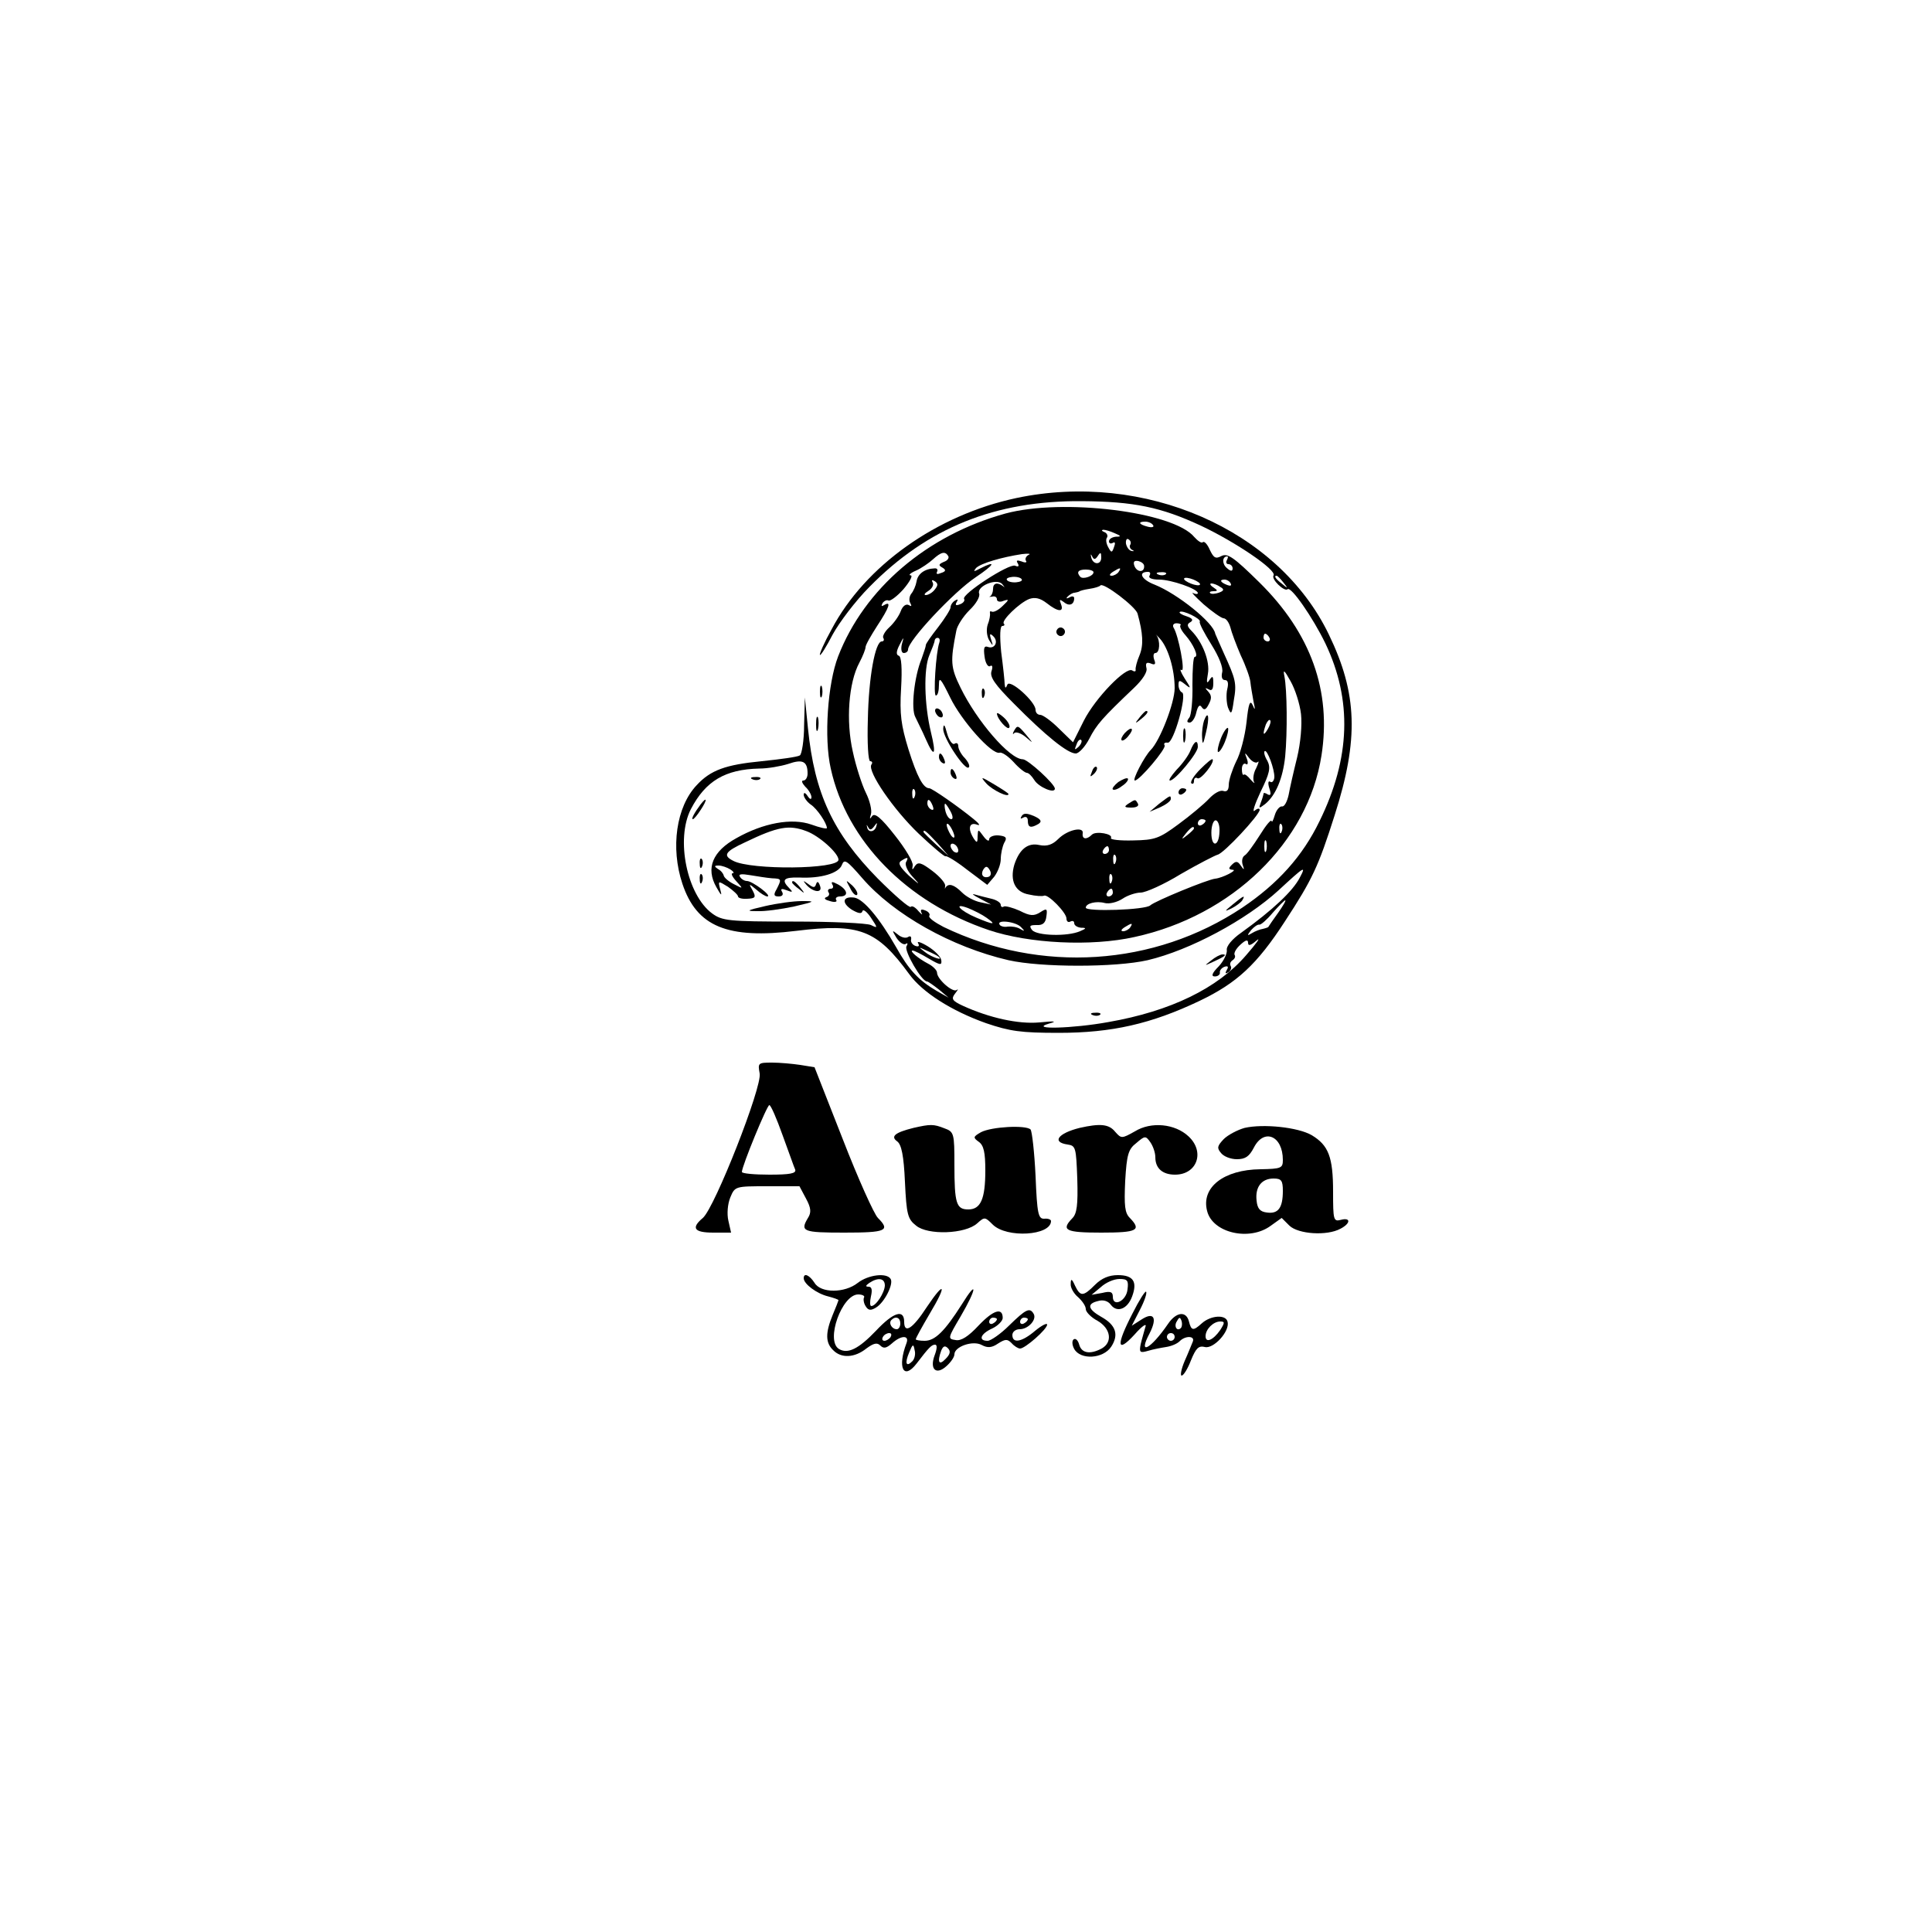<?xml version="1.0" standalone="no"?>
<!DOCTYPE svg PUBLIC "-//W3C//DTD SVG 20010904//EN"
 "http://www.w3.org/TR/2001/REC-SVG-20010904/DTD/svg10.dtd">
<svg version="1.0" xmlns="http://www.w3.org/2000/svg"
 width="500pt" height="500pt" viewBox="0 0 500 500"
 preserveAspectRatio="xMidYMid meet">

<g transform="translate(0,500) scale(0.1,-0.1)"
fill="#000000" stroke="none">
<path d="M2630 3711 c-206 -44 -391 -175 -478 -340 -19 -34 -32 -64 -30 -66 2
-2 17 22 33 53 17 31 59 87 95 123 150 153 326 224 550 222 134 -1 204 -15
309 -64 89 -42 195 -114 187 -128 -7 -10 28 -43 36 -36 9 9 66 -74 98 -140 70
-147 65 -297 -15 -460 -44 -91 -108 -162 -200 -224 -228 -152 -522 -171 -773
-50 -23 12 -40 24 -37 29 3 4 -2 11 -11 14 -10 4 -13 2 -9 -7 4 -6 0 -4 -8 5
-8 10 -17 15 -20 11 -4 -3 -42 30 -85 73 -116 118 -164 220 -181 389 l-8 80
-2 -72 c0 -39 -6 -75 -11 -78 -6 -4 -51 -10 -99 -15 -93 -9 -132 -23 -168 -62
-53 -56 -68 -162 -37 -255 37 -111 116 -144 295 -122 163 20 208 3 292 -112
34 -47 109 -95 199 -127 62 -21 90 -25 188 -25 137 0 239 23 365 83 96 46 148
94 220 205 72 110 87 143 129 275 63 197 59 315 -15 468 -131 272 -478 423
-809 353z m691 -218 c13 -16 12 -17 -3 -4 -17 13 -22 21 -14 21 2 0 10 -8 17
-17z m-1231 -495 c0 -10 -5 -18 -11 -18 -6 0 -3 -7 5 -16 9 -8 16 -21 16 -27
0 -7 -4 -6 -10 3 -6 9 -10 10 -10 3 0 -6 8 -18 18 -25 17 -11 42 -49 42 -61 0
-3 -18 1 -40 9 -51 18 -125 4 -194 -35 -62 -34 -80 -78 -52 -127 13 -23 15
-24 10 -6 -6 23 -6 23 20 7 14 -10 26 -21 26 -25 0 -4 11 -7 24 -6 21 1 23 4
14 21 -11 19 -10 19 9 3 11 -10 24 -18 29 -18 13 1 -39 40 -53 40 -6 0 -15 5
-18 11 -5 7 4 8 27 4 18 -3 43 -7 56 -8 25 -1 25 -2 12 -28 -9 -15 -7 -19 5
-19 10 0 13 5 9 12 -5 8 -1 9 12 4 15 -6 17 -5 7 5 -22 22 -15 29 25 28 56 -3
103 11 111 33 6 16 13 11 52 -34 82 -95 232 -179 379 -213 85 -19 276 -19 360
0 110 26 255 104 339 181 67 62 72 65 55 33 -18 -35 -70 -84 -152 -143 -23
-16 -39 -35 -37 -45 1 -9 -8 -28 -21 -42 -18 -18 -20 -26 -10 -26 8 0 14 5 13
10 -1 5 4 12 12 15 9 3 11 0 6 -8 -5 -9 -4 -11 4 -6 6 4 9 11 6 16 -3 5 -1 11
5 15 6 4 8 10 5 14 -2 5 4 16 15 26 14 13 20 14 20 5 0 -9 7 -7 22 6 12 10 0
-7 -27 -38 -74 -86 -196 -145 -356 -173 -93 -17 -209 -20 -154 -4 22 6 15 7
-25 3 -55 -5 -130 12 -198 43 -28 13 -31 18 -20 32 7 9 9 13 4 9 -10 -8 -51
28 -51 45 0 6 -11 17 -23 23 -25 13 -50 34 -40 34 4 0 22 -9 42 -21 29 -17 34
-18 32 -4 -1 9 -17 25 -35 36 -18 11 -29 14 -25 8 4 -7 2 -10 -7 -7 -8 3 -13
11 -11 17 1 7 -2 10 -8 6 -6 -4 -18 -1 -27 7 -15 12 -15 11 -3 -9 8 -12 18
-19 24 -16 5 4 6 1 2 -6 -7 -11 39 -91 53 -91 3 0 17 -10 31 -21 l25 -21 -30
17 c-48 28 -73 55 -106 114 -43 75 -84 124 -108 128 -30 4 -34 -13 -7 -31 17
-10 26 -12 28 -4 2 6 12 -2 22 -17 18 -27 18 -28 0 -19 -11 5 -101 9 -201 9
-167 0 -184 2 -210 21 -65 48 -95 192 -55 270 38 73 89 103 177 105 22 0 56 6
75 12 37 13 50 7 50 -25z m-3 -149 c33 -12 83 -57 83 -74 0 -25 -226 -27 -272
-3 -28 14 -22 24 30 48 85 41 114 46 159 29z m-197 -99 c8 -5 11 -10 6 -10 -5
0 -1 -9 9 -20 19 -21 19 -21 -6 -8 -14 7 -25 17 -26 22 -1 5 -7 13 -15 17 -10
7 -10 9 2 9 8 0 22 -5 30 -10z m1418 -112 c-13 -18 -24 -34 -25 -36 0 -2 -7
-4 -15 -6 -7 -1 -20 -6 -28 -11 -13 -8 -13 -6 -2 8 8 9 17 15 21 14 4 -1 20
13 35 31 15 17 30 32 32 32 3 0 -6 -15 -18 -32z m-879 -114 c14 -12 -19 -1
-35 12 -18 14 -18 14 6 3 14 -6 27 -13 29 -15z"/>
<path d="M1948 2983 c7 -3 16 -2 19 1 4 3 -2 6 -13 5 -11 0 -14 -3 -6 -6z"/>
<path d="M1813 2918 c-15 -20 -25 -38 -20 -38 3 0 12 11 21 25 17 26 16 35 -1
13z"/>
<path d="M1811 2764 c0 -11 3 -14 6 -6 3 7 2 16 -1 19 -3 4 -6 -2 -5 -13z"/>
<path d="M1811 2724 c0 -11 3 -14 6 -6 3 7 2 16 -1 19 -3 4 -6 -2 -5 -13z"/>
<path d="M2050 2716 c0 -2 8 -10 18 -17 15 -13 16 -12 3 4 -13 16 -21 21 -21
13z"/>
<path d="M2087 2710 c18 -20 43 -22 35 -2 -4 11 -7 12 -10 4 -3 -10 -7 -10
-20 0 -14 10 -15 10 -5 -2z"/>
<path d="M2154 2711 c4 -6 2 -11 -4 -11 -6 0 -9 -4 -6 -9 4 -5 1 -11 -6 -13
-7 -3 -2 -7 10 -10 12 -4 20 -2 16 3 -3 5 2 9 10 9 23 0 20 17 -5 31 -15 8
-19 8 -15 0z"/>
<path d="M2200 2702 c6 -13 14 -21 18 -18 3 4 -2 14 -12 24 -18 16 -18 16 -6
-6z"/>
<path d="M1980 2655 c-48 -11 -51 -13 -20 -13 19 -1 62 5 95 12 55 13 57 14
20 14 -22 0 -65 -6 -95 -13z"/>
<path d="M3134 2514 c-18 -14 -18 -14 6 -3 31 14 36 19 24 19 -6 0 -19 -7 -30
-16z"/>
<path d="M2828 2373 c7 -3 16 -2 19 1 4 3 -2 6 -13 5 -11 0 -14 -3 -6 -6z"/>
<path d="M2602 3671 c-203 -56 -365 -194 -433 -370 -27 -70 -37 -211 -19 -290
41 -187 196 -346 409 -418 104 -35 265 -43 377 -18 253 55 449 245 484 470 26
166 -27 316 -161 448 -66 65 -82 76 -98 68 -15 -8 -20 -5 -30 16 -6 14 -14 23
-18 20 -3 -4 -13 3 -22 13 -54 66 -341 101 -489 61z m382 -30 c4 -5 -3 -7 -14
-4 -23 6 -26 13 -6 13 8 0 17 -4 20 -9z m-99 -21 c17 -7 17 -9 3 -9 -10 -1
-18 -6 -18 -12 0 -5 4 -7 10 -4 6 4 7 -1 3 -11 -5 -15 -7 -15 -15 0 -5 9 -7
20 -3 25 3 5 -1 12 -7 14 -7 3 -8 5 -3 6 6 0 19 -4 30 -9z m40 -30 c-3 -4 0
-11 5 -13 6 -3 5 -4 -1 -3 -7 1 -13 10 -15 19 -1 9 2 15 7 11 5 -3 7 -9 4 -14z
m-471 -29 c3 -5 -2 -12 -11 -15 -14 -6 -15 -9 -4 -15 10 -6 9 -10 -4 -14 -9
-4 -13 -3 -10 3 3 6 0 10 -7 9 -25 -1 -43 -14 -46 -34 -2 -11 -8 -25 -14 -32
-5 -7 -6 -18 -2 -24 4 -8 3 -9 -4 -5 -7 4 -16 -2 -21 -16 -5 -13 -18 -31 -30
-42 -11 -10 -18 -23 -15 -27 3 -5 1 -9 -4 -9 -17 0 -34 -93 -36 -202 -2 -61 1
-108 6 -108 5 0 7 -4 3 -9 -10 -18 57 -116 123 -179 36 -34 67 -60 69 -58 3 2
28 -13 56 -35 l52 -39 18 21 c9 12 17 32 17 46 0 13 4 32 9 42 8 13 5 17 -15
19 -13 1 -24 -4 -24 -10 0 -7 -7 -3 -15 8 -14 19 -14 19 -15 -1 0 -17 -2 -17
-10 -5 -16 25 -12 43 8 36 10 -4 7 2 -8 14 -39 32 -108 80 -115 80 -16 0 -32
31 -54 101 -19 62 -23 91 -19 157 3 53 1 83 -6 85 -7 2 -7 11 2 28 11 22 12
22 6 2 -3 -13 -1 -23 5 -23 6 0 11 4 11 9 0 23 118 149 175 187 49 33 55 45
12 23 -17 -9 -19 -9 -11 1 12 12 66 28 119 36 17 2 24 1 17 -2 -6 -3 -10 -10
-7 -15 4 -5 -2 -6 -11 -2 -12 4 -15 3 -10 -5 4 -7 2 -10 -7 -6 -16 6 -139 -74
-132 -86 3 -4 -2 -11 -11 -14 -10 -4 -13 -2 -8 6 4 7 3 8 -4 4 -7 -4 -12 -12
-12 -18 0 -5 -15 -29 -32 -51 -18 -23 -33 -44 -32 -47 0 -3 -5 -18 -11 -35
-19 -46 -28 -130 -16 -151 5 -11 18 -36 27 -57 22 -50 28 -42 13 19 -17 71
-19 162 -4 198 7 17 14 34 14 39 1 4 4 7 9 6 4 -1 5 -6 3 -12 -9 -25 -16 -137
-9 -137 5 0 8 12 8 28 0 22 5 16 29 -33 29 -60 108 -149 128 -143 6 2 22 -9
36 -24 14 -16 30 -28 34 -28 5 0 13 -8 20 -19 11 -18 53 -36 53 -22 0 12 -70
76 -83 76 -34 0 -119 99 -161 185 -26 53 -27 68 -11 148 2 12 17 36 34 53 17
16 28 35 25 43 -7 19 46 41 60 24 6 -7 7 -10 2 -5 -15 11 -26 8 -26 -7 0 -8
-3 -16 -7 -19 -5 -2 -2 -2 5 -1 6 2 12 -1 12 -7 0 -6 8 -8 17 -4 15 5 15 3 -2
-13 -11 -11 -23 -17 -28 -15 -4 2 -6 1 -5 -4 1 -4 -1 -18 -6 -30 -4 -13 -2
-30 4 -40 10 -16 11 -16 5 2 -5 15 -3 17 6 8 14 -14 3 -34 -15 -27 -9 3 -11
-3 -8 -25 2 -17 9 -28 14 -25 6 4 8 -1 4 -13 -5 -15 9 -35 58 -84 82 -83 139
-129 160 -129 8 0 24 17 35 38 19 37 33 53 116 132 22 21 35 41 32 51 -3 13 0
16 11 12 11 -5 14 -2 9 10 -3 9 -2 17 3 17 12 0 13 32 3 46 -5 5 0 1 9 -9 21
-23 38 -79 38 -128 0 -38 -38 -136 -62 -160 -16 -16 -49 -79 -41 -79 12 0 82
83 77 91 -3 5 0 8 8 7 15 -3 51 125 37 130 -5 2 -9 11 -9 19 0 13 2 14 17 2
16 -13 16 -11 -1 15 -10 16 -14 26 -8 22 10 -6 -8 90 -21 110 -3 6 0 11 8 11
8 0 13 -3 10 -5 -3 -3 3 -15 13 -26 21 -24 35 -56 24 -56 -4 0 -6 -33 -6 -72
1 -40 -3 -79 -8 -85 -7 -9 -7 -13 1 -13 6 0 14 12 17 26 4 17 9 22 14 14 6 -9
11 -7 18 7 8 15 8 23 -1 33 -9 10 -9 11 1 6 8 -5 12 0 12 16 0 19 -2 20 -10 8
-7 -11 -8 -6 -4 16 6 32 -14 83 -43 112 -11 11 -12 17 -2 22 8 5 5 10 -10 15
-13 4 -20 9 -18 11 6 7 57 -18 52 -25 -2 -4 12 -30 30 -59 20 -32 31 -60 28
-72 -3 -12 0 -20 7 -20 8 0 10 -8 6 -24 -3 -13 -2 -35 2 -47 8 -20 10 -18 15
18 8 45 5 55 -26 123 -11 25 -21 47 -22 50 -4 28 -97 103 -157 127 -34 13 -44
33 -17 33 6 0 7 -4 4 -10 -4 -6 7 -10 25 -10 31 0 100 -24 100 -35 0 -3 -6 -3
-12 0 -7 4 5 -9 27 -29 22 -19 45 -35 51 -36 7 0 14 -10 18 -23 3 -13 15 -45
27 -73 13 -27 24 -58 25 -69 1 -11 5 -33 8 -50 5 -22 4 -25 -2 -10 -7 15 -11
4 -16 -44 -4 -36 -16 -82 -27 -102 -10 -21 -19 -48 -19 -60 0 -14 -5 -19 -14
-16 -8 3 -24 -6 -37 -20 -13 -14 -49 -44 -79 -66 -50 -37 -61 -41 -117 -42
-34 -1 -60 2 -58 6 7 11 -39 19 -49 9 -14 -14 -26 -12 -24 3 4 19 -39 10 -63
-14 -15 -15 -29 -20 -49 -16 -30 7 -52 -11 -65 -51 -12 -41 2 -71 38 -77 17
-4 35 -5 39 -3 10 5 58 -44 58 -59 0 -8 5 -11 10 -8 6 3 10 1 10 -4 0 -6 8
-11 18 -12 14 0 14 -2 -3 -9 -32 -14 -111 -12 -124 3 -8 11 -6 13 12 13 16 -1
23 6 25 22 3 21 1 22 -16 11 -16 -10 -26 -10 -53 4 -18 8 -37 13 -41 11 -4 -3
-8 -1 -8 4 0 6 -11 13 -24 16 -13 3 -32 8 -43 11 -10 3 -4 -2 12 -10 l30 -16
-28 6 c-15 3 -36 14 -47 25 -21 21 -35 25 -43 13 -2 -5 -2 -3 -1 4 2 6 -13 24
-33 39 -29 22 -37 24 -45 13 -7 -12 -8 -11 -6 1 2 9 -19 44 -46 78 -36 46 -52
59 -59 50 -6 -9 -7 -8 -3 5 3 10 -3 35 -13 55 -10 20 -26 69 -34 107 -18 79
-11 178 17 230 9 17 16 35 16 40 0 6 14 30 30 55 31 47 38 66 18 54 -7 -4 -8
-3 -4 5 4 6 11 9 15 7 4 -3 22 10 39 29 16 19 25 35 19 36 -7 0 -1 6 13 12 14
6 34 20 44 29 22 20 32 22 40 9z m387 0 c7 11 9 10 9 -4 0 -20 -22 -19 -26 1
-2 9 -1 9 3 1 4 -8 8 -7 14 2z m334 -11 c-3 -5 -1 -10 4 -10 6 0 11 -5 11 -11
0 -8 -5 -8 -15 1 -13 11 -12 30 1 30 3 0 2 -4 -1 -10z m-214 -15 c1 -17 -18
-17 -25 0 -4 11 -1 15 10 13 8 -2 15 -7 15 -13z m-131 -16 c0 -10 -27 -19 -34
-12 -11 12 -6 19 14 19 11 0 20 -3 20 -7z m65 1 c-3 -5 -12 -10 -18 -10 -7 0
-6 4 3 10 19 12 23 12 15 0z m122 -6 c-3 -3 -12 -4 -19 -1 -8 3 -5 6 6 6 11 1
17 -2 13 -5z m-373 -13 c3 -4 -4 -7 -14 -8 -11 -1 -22 2 -24 6 -3 4 4 7 14 8
11 1 22 -2 24 -6z m461 -11 c3 -5 -4 -6 -15 -3 -11 3 -22 9 -25 13 -3 5 4 6
15 3 11 -3 22 -9 25 -13z m-686 -16 c-6 -8 -17 -14 -23 -14 -6 0 -3 5 7 11 9
6 14 15 11 21 -4 7 -2 8 5 4 9 -6 9 -11 0 -22z m766 16 c3 -6 -1 -7 -9 -4 -18
7 -21 14 -7 14 6 0 13 -4 16 -10z m-241 -78 c14 -51 16 -81 5 -108 -7 -16 -11
-33 -10 -37 1 -5 -3 -6 -9 -2 -16 10 -95 -71 -125 -130 l-28 -56 -36 35 c-20
20 -42 36 -49 36 -7 0 -12 6 -12 13 0 21 -67 81 -73 65 -4 -10 -6 -10 -7 2 0
8 -4 45 -9 83 -4 42 -3 67 3 67 5 0 7 3 4 6 -8 7 40 54 66 64 15 5 28 2 45
-11 29 -23 45 -24 37 -3 -5 13 -4 14 7 6 14 -12 27 -7 27 10 0 5 -6 6 -12 2
-8 -4 -10 -3 -5 2 5 5 13 10 18 10 5 1 10 2 12 3 1 2 13 5 26 7 14 2 27 6 29
9 8 8 91 -55 96 -73z m214 69 c11 -6 10 -10 -4 -15 -9 -3 -19 -4 -22 -1 -3 3
1 5 9 5 11 0 11 2 -1 10 -8 5 -10 10 -5 10 6 0 16 -4 23 -9z m127 -131 c3 -5
1 -10 -4 -10 -6 0 -11 5 -11 10 0 6 2 10 4 10 3 0 8 -4 11 -10z m82 -198 c3
-28 -1 -74 -10 -112 -9 -36 -19 -80 -22 -97 -4 -18 -11 -31 -17 -30 -6 1 -15
-9 -19 -23 -4 -14 -8 -20 -8 -15 -1 6 -15 -11 -31 -37 -16 -25 -33 -49 -39
-52 -6 -4 -8 -14 -5 -24 5 -14 4 -15 -5 -2 -8 12 -13 12 -23 2 -9 -9 -9 -12 2
-13 15 0 -26 -21 -45 -23 -20 -2 -156 -58 -168 -69 -12 -12 -167 -17 -167 -6
0 11 27 18 49 12 12 -3 32 2 46 11 13 9 35 16 47 16 13 0 60 21 104 48 45 26
88 48 95 50 16 3 108 102 109 116 0 5 -6 4 -13 -2 -7 -6 0 16 15 48 24 49 27
63 18 81 -7 11 -10 23 -7 25 6 6 26 -47 25 -68 -1 -9 -6 -15 -11 -11 -5 3 -6
-4 -2 -17 5 -15 4 -20 -4 -16 -6 4 -11 5 -11 2 0 -2 -3 -13 -7 -23 -6 -16 -5
-16 11 -4 28 23 46 67 52 123 6 63 5 173 -2 208 -4 19 0 16 16 -13 12 -21 24
-59 27 -85z m-86 -39 c-12 -20 -14 -14 -5 12 4 9 9 14 11 11 3 -2 0 -13 -6
-23z m-490 -46 c-10 -9 -11 -8 -5 6 3 10 9 15 12 12 3 -3 0 -11 -7 -18z m464
-39 c4 4 2 -3 -4 -16 -7 -12 -9 -28 -6 -35 4 -6 0 -4 -8 5 -8 10 -16 16 -18
13 -3 -2 -5 4 -5 15 0 10 5 16 10 13 5 -4 7 2 3 13 -7 18 -6 18 6 2 8 -10 18
-14 22 -10z m-888 -90 c-3 -8 -6 -5 -6 6 -1 11 2 17 5 13 3 -3 4 -12 1 -19z
m47 -24 c3 -8 2 -12 -4 -9 -6 3 -10 10 -10 16 0 14 7 11 14 -7z m46 -14 c6
-11 7 -20 2 -20 -6 0 -12 9 -15 20 -3 11 -3 20 -1 20 2 0 8 -9 14 -20z m660
-24 c0 -3 -4 -8 -10 -11 -5 -3 -10 -1 -10 4 0 6 5 11 10 11 6 0 10 -2 10 -4z
m36 -28 c-1 -39 -21 -43 -21 -3 0 17 5 32 11 32 6 0 11 -13 10 -29z m-894 13
c8 11 9 11 6 1 -4 -16 -22 -18 -24 -2 -2 7 -1 6 3 -1 4 -8 8 -7 15 2z m208
-26 c0 -5 -5 -3 -10 5 -5 8 -10 20 -10 25 0 6 5 3 10 -5 5 -8 10 -19 10 -25z
m847 13 c-3 -8 -6 -5 -6 6 -1 11 2 17 5 13 3 -3 4 -12 1 -19z m-227 8 c0 -2
-8 -10 -17 -17 -16 -13 -17 -12 -4 4 13 16 21 21 21 13z m-664 -38 l29 -33
-32 29 c-18 17 -33 31 -33 33 0 8 8 1 36 -29z m851 -20 c-3 -7 -5 -2 -5 12 0
14 2 19 5 13 2 -7 2 -19 0 -25z m-797 1 c0 -6 -4 -7 -10 -4 -5 3 -10 11 -10
16 0 6 5 7 10 4 6 -3 10 -11 10 -16z m390 1 c0 -5 -5 -10 -11 -10 -5 0 -7 5
-4 10 3 6 8 10 11 10 2 0 4 -4 4 -10z m17 -32 c-3 -8 -6 -5 -6 6 -1 11 2 17 5
13 3 -3 4 -12 1 -19z m-542 1 c-4 -6 3 -23 16 -37 22 -24 21 -24 -9 2 -23 22
-29 32 -20 38 17 11 20 10 13 -3z m214 -38 c-15 -5 -22 6 -14 19 6 9 10 9 16
-1 5 -8 4 -15 -2 -18z m318 -13 c-3 -8 -6 -5 -6 6 -1 11 2 17 5 13 3 -3 4 -12
1 -19z m3 -28 c0 -5 -5 -10 -11 -10 -5 0 -7 5 -4 10 3 6 8 10 11 10 2 0 4 -4
4 -10z m-327 -65 c27 -19 19 -19 -26 0 -43 18 -62 40 -22 25 15 -6 37 -17 48
-25z m90 -25 c10 -10 9 -11 -3 -4 -8 5 -22 7 -32 6 -9 -2 -19 1 -21 5 -9 14
43 8 56 -7z m282 0 c-3 -5 -12 -10 -18 -10 -7 0 -6 4 3 10 19 12 23 12 15 0z"/>
<path d="M2541 3204 c0 -11 3 -14 6 -6 3 7 2 16 -1 19 -3 4 -6 -2 -5 -13z"/>
<path d="M2420 3161 c0 -5 5 -13 10 -16 6 -3 10 -2 10 4 0 5 -4 13 -10 16 -5
3 -10 2 -10 -4z"/>
<path d="M2580 3153 c1 -14 28 -44 32 -36 3 4 -3 16 -14 26 -10 9 -18 14 -18
10z"/>
<path d="M2949 3143 c-13 -16 -12 -17 4 -4 16 13 21 21 13 21 -2 0 -10 -8 -17
-17z"/>
<path d="M3116 3135 c-3 -9 -6 -29 -5 -43 1 -22 3 -19 10 12 10 40 6 60 -5 31z"/>
<path d="M2441 3114 c-1 -23 57 -110 66 -100 4 3 -1 14 -10 24 -10 10 -17 24
-17 31 0 7 -4 10 -10 6 -5 -3 -14 9 -19 27 -6 23 -9 26 -10 12z"/>
<path d="M2624 3108 c-4 -7 -3 -10 1 -5 5 4 18 -1 29 -10 21 -18 21 -18 2 5
-22 26 -23 26 -32 10z"/>
<path d="M2911 3103 c-7 -8 -11 -16 -8 -19 2 -2 10 2 17 11 17 20 9 27 -9 8z"/>
<path d="M3062 3095 c0 -16 2 -22 5 -12 2 9 2 23 0 30 -3 6 -5 -1 -5 -18z"/>
<path d="M3160 3090 c-7 -17 -10 -33 -8 -36 3 -2 11 9 18 26 7 17 10 33 8 36
-3 2 -11 -9 -18 -26z"/>
<path d="M3081 3058 c-5 -13 -21 -35 -36 -50 -14 -16 -22 -28 -17 -28 13 0 72
71 72 87 0 20 -9 16 -19 -9z"/>
<path d="M2430 3041 c0 -6 4 -13 10 -16 6 -3 7 1 4 9 -7 18 -14 21 -14 7z"/>
<path d="M3106 3009 c-16 -16 -26 -32 -23 -36 4 -3 7 -1 7 6 0 7 4 10 9 7 8
-6 46 42 39 49 -2 2 -16 -10 -32 -26z"/>
<path d="M2826 3003 c-6 -14 -5 -15 5 -6 7 7 10 15 7 18 -3 3 -9 -2 -12 -12z"/>
<path d="M2460 3001 c0 -6 4 -13 10 -16 6 -3 7 1 4 9 -7 18 -14 21 -14 7z"/>
<path d="M2553 2972 c16 -17 57 -37 57 -27 0 2 -17 13 -37 25 -35 21 -37 21
-20 2z"/>
<path d="M2894 2976 c-10 -8 -17 -17 -14 -19 3 -3 14 1 24 9 11 7 17 16 15 19
-3 3 -14 -2 -25 -9z"/>
<path d="M3050 2949 c0 -5 5 -7 10 -4 6 3 10 8 10 11 0 2 -4 4 -10 4 -5 0 -10
-5 -10 -11z"/>
<path d="M3000 2920 l-25 -21 28 12 c15 7 27 16 27 21 0 11 -1 10 -30 -12z"/>
<path d="M2920 2920 c-12 -8 -10 -10 8 -10 13 0 20 4 17 10 -7 12 -6 12 -25 0z"/>
<path d="M2644 2888 c-4 -7 -3 -8 4 -4 7 4 12 1 12 -8 0 -18 8 -20 28 -8 9 6
6 12 -12 20 -19 8 -27 8 -32 0z"/>
<path d="M2736 3371 c-4 -5 -2 -12 3 -15 5 -4 12 -2 15 3 4 5 2 12 -3 15 -5 4
-12 2 -15 -3z"/>
<path d="M2122 3210 c0 -14 2 -19 5 -12 2 6 2 18 0 25 -3 6 -5 1 -5 -13z"/>
<path d="M2112 3125 c0 -16 2 -22 5 -12 2 9 2 23 0 30 -3 6 -5 -1 -5 -18z"/>
<path d="M3190 2659 c-22 -18 -22 -19 -3 -10 12 6 25 16 28 21 9 15 3 12 -25
-11z"/>
<path d="M1966 2222 c7 -34 -116 -347 -147 -374 -31 -26 -23 -38 27 -38 l46 0
-7 31 c-4 17 -2 43 5 60 12 29 13 29 96 29 l83 0 17 -32 c13 -24 14 -36 5 -50
-21 -35 -13 -38 94 -38 108 0 120 5 87 38 -10 10 -51 101 -91 204 l-73 186
-37 6 c-20 3 -53 6 -73 6 -36 0 -37 -1 -32 -28z m59 -159 c16 -43 30 -84 33
-90 3 -10 -14 -13 -67 -13 -39 0 -71 3 -71 7 0 15 65 173 71 173 4 0 19 -35
34 -77z"/>
<path d="M2364 2081 c-48 -12 -60 -22 -42 -35 11 -8 17 -37 20 -105 4 -84 7
-96 29 -113 30 -25 127 -22 158 6 19 17 20 17 40 -3 36 -36 151 -29 151 9 0 4
-8 7 -17 6 -16 -1 -19 12 -23 111 -3 61 -9 115 -13 120 -13 12 -101 7 -128 -7
-21 -12 -21 -14 -6 -25 13 -9 17 -28 17 -74 0 -74 -12 -101 -44 -101 -31 0
-36 15 -36 116 0 81 -1 85 -26 94 -28 11 -36 11 -80 1z"/>
<path d="M2794 2081 c-56 -14 -73 -37 -31 -43 21 -3 22 -8 25 -89 2 -68 -1
-90 -13 -102 -30 -31 -17 -37 75 -37 93 0 105 6 74 38 -13 13 -15 31 -12 96 4
68 8 82 29 98 22 19 24 19 36 2 7 -10 13 -27 13 -39 0 -29 19 -45 51 -45 57 0
78 59 35 99 -35 33 -97 39 -139 13 -34 -19 -35 -19 -51 -1 -16 20 -39 22 -92
10z"/>
<path d="M3221 2081 c-18 -5 -43 -18 -54 -29 -17 -18 -18 -23 -7 -36 7 -9 25
-16 41 -16 22 0 32 7 44 30 26 51 75 31 75 -32 0 -21 -4 -23 -58 -24 -95 -1
-154 -47 -138 -108 14 -57 110 -79 165 -38 l28 20 20 -20 c23 -22 97 -27 132
-8 27 14 27 30 1 23 -19 -5 -20 0 -20 73 0 90 -12 120 -55 146 -36 21 -126 30
-174 19z m99 -163 c0 -44 -12 -60 -41 -56 -18 2 -25 10 -27 31 -4 35 13 57 44
57 20 0 24 -5 24 -32z"/>
<path d="M2080 1692 c0 -15 34 -40 63 -47 15 -4 27 -8 27 -10 0 -1 -7 -19 -15
-38 -19 -46 -19 -72 1 -91 21 -22 56 -20 86 4 19 14 28 16 36 8 9 -9 16 -7 30
5 24 22 46 22 38 1 -24 -63 -8 -97 26 -53 32 42 39 49 48 49 6 0 5 -11 -1 -27
-14 -37 4 -53 31 -28 11 10 20 23 20 30 0 20 48 37 71 24 15 -8 26 -7 42 4 19
12 24 12 35 1 7 -8 17 -14 22 -14 13 0 70 50 70 62 0 5 -14 -2 -31 -16 -34
-29 -59 -34 -59 -11 0 8 8 15 19 15 22 0 45 25 36 40 -10 17 -20 12 -63 -30
-22 -22 -48 -40 -56 -40 -25 0 -19 18 12 32 15 7 27 20 27 27 0 28 -24 21 -62
-19 -27 -29 -46 -41 -60 -38 -21 3 -20 5 13 61 42 72 45 99 3 31 -44 -69 -69
-94 -96 -94 -13 0 -23 2 -23 4 0 3 16 32 36 66 45 75 40 88 -7 18 -37 -57 -59
-71 -59 -39 0 34 -28 25 -73 -23 -45 -47 -73 -61 -96 -47 -35 22 8 141 50 141
11 0 18 -4 15 -8 -2 -4 -1 -14 4 -22 7 -12 14 -12 27 -4 22 13 46 61 38 74
-10 17 -58 11 -85 -10 -34 -27 -96 -27 -112 0 -13 20 -28 27 -28 12z m210 -19
c-1 -19 -23 -53 -35 -53 -4 0 -4 11 -1 25 4 17 2 25 -6 25 -9 0 -8 3 2 10 23
15 40 12 40 -7z m40 -98 c0 -8 -4 -15 -9 -15 -13 0 -22 16 -14 24 11 11 23 6
23 -9z m250 11 c0 -3 -4 -8 -10 -11 -5 -3 -10 -1 -10 4 0 6 5 11 10 11 6 0 10
-2 10 -4z m80 0 c0 -3 -4 -8 -10 -11 -5 -3 -10 -1 -10 4 0 6 5 11 10 11 6 0
10 -2 10 -4z m-355 -46 c-3 -5 -11 -10 -16 -10 -6 0 -7 5 -4 10 3 6 11 10 16
10 6 0 7 -4 4 -10z m56 -63 c-16 -16 -20 -5 -8 23 9 22 11 23 14 6 3 -10 0
-23 -6 -29z m86 6 c-17 -18 -22 -8 -11 22 5 12 10 13 17 6 8 -8 6 -16 -6 -28z"/>
<path d="M2834 1675 c-31 -31 -38 -31 -52 -2 -8 18 -11 19 -11 4 -1 -9 8 -25
19 -34 11 -10 20 -23 20 -31 0 -7 13 -21 30 -30 35 -20 40 -56 11 -72 -30 -16
-52 -12 -58 10 -3 11 -9 17 -14 14 -5 -3 -5 -14 1 -25 16 -29 75 -26 96 6 20
31 12 56 -26 77 -35 20 -38 34 -8 41 13 4 26 0 33 -10 16 -21 43 -11 55 22 14
38 3 55 -37 55 -23 0 -42 -8 -59 -25z m84 -12 c-3 -30 -38 -47 -38 -19 0 13
-7 15 -27 10 l-28 -5 24 20 c13 12 34 21 48 21 21 0 24 -4 21 -27z"/>
<path d="M2931 1601 c-43 -83 -41 -105 5 -55 21 24 33 31 28 19 -3 -11 -9 -31
-12 -44 -4 -21 -2 -23 19 -17 13 4 34 8 47 10 13 2 28 8 35 15 15 15 40 14 34
-1 -3 -7 -12 -30 -21 -50 -9 -21 -12 -38 -8 -38 5 0 16 18 24 39 13 32 20 39
36 35 22 -6 65 40 59 65 -4 20 -44 17 -67 -4 -22 -20 -27 -19 -33 5 -7 28 -33
25 -54 -6 -46 -67 -79 -83 -48 -25 21 41 11 57 -21 36 l-25 -16 21 41 c12 23
19 44 16 47 -2 3 -18 -22 -35 -56z m125 -38 c-10 -10 -19 5 -10 18 6 11 8 11
12 0 2 -7 1 -15 -2 -18z m102 -5 c-18 -26 -38 -35 -38 -16 0 18 20 38 38 38
12 0 12 -3 0 -22z m-118 -18 c0 -5 -4 -10 -10 -10 -5 0 -10 5 -10 10 0 6 5 10
10 10 6 0 10 -4 10 -10z"/>
</g>
</svg>
